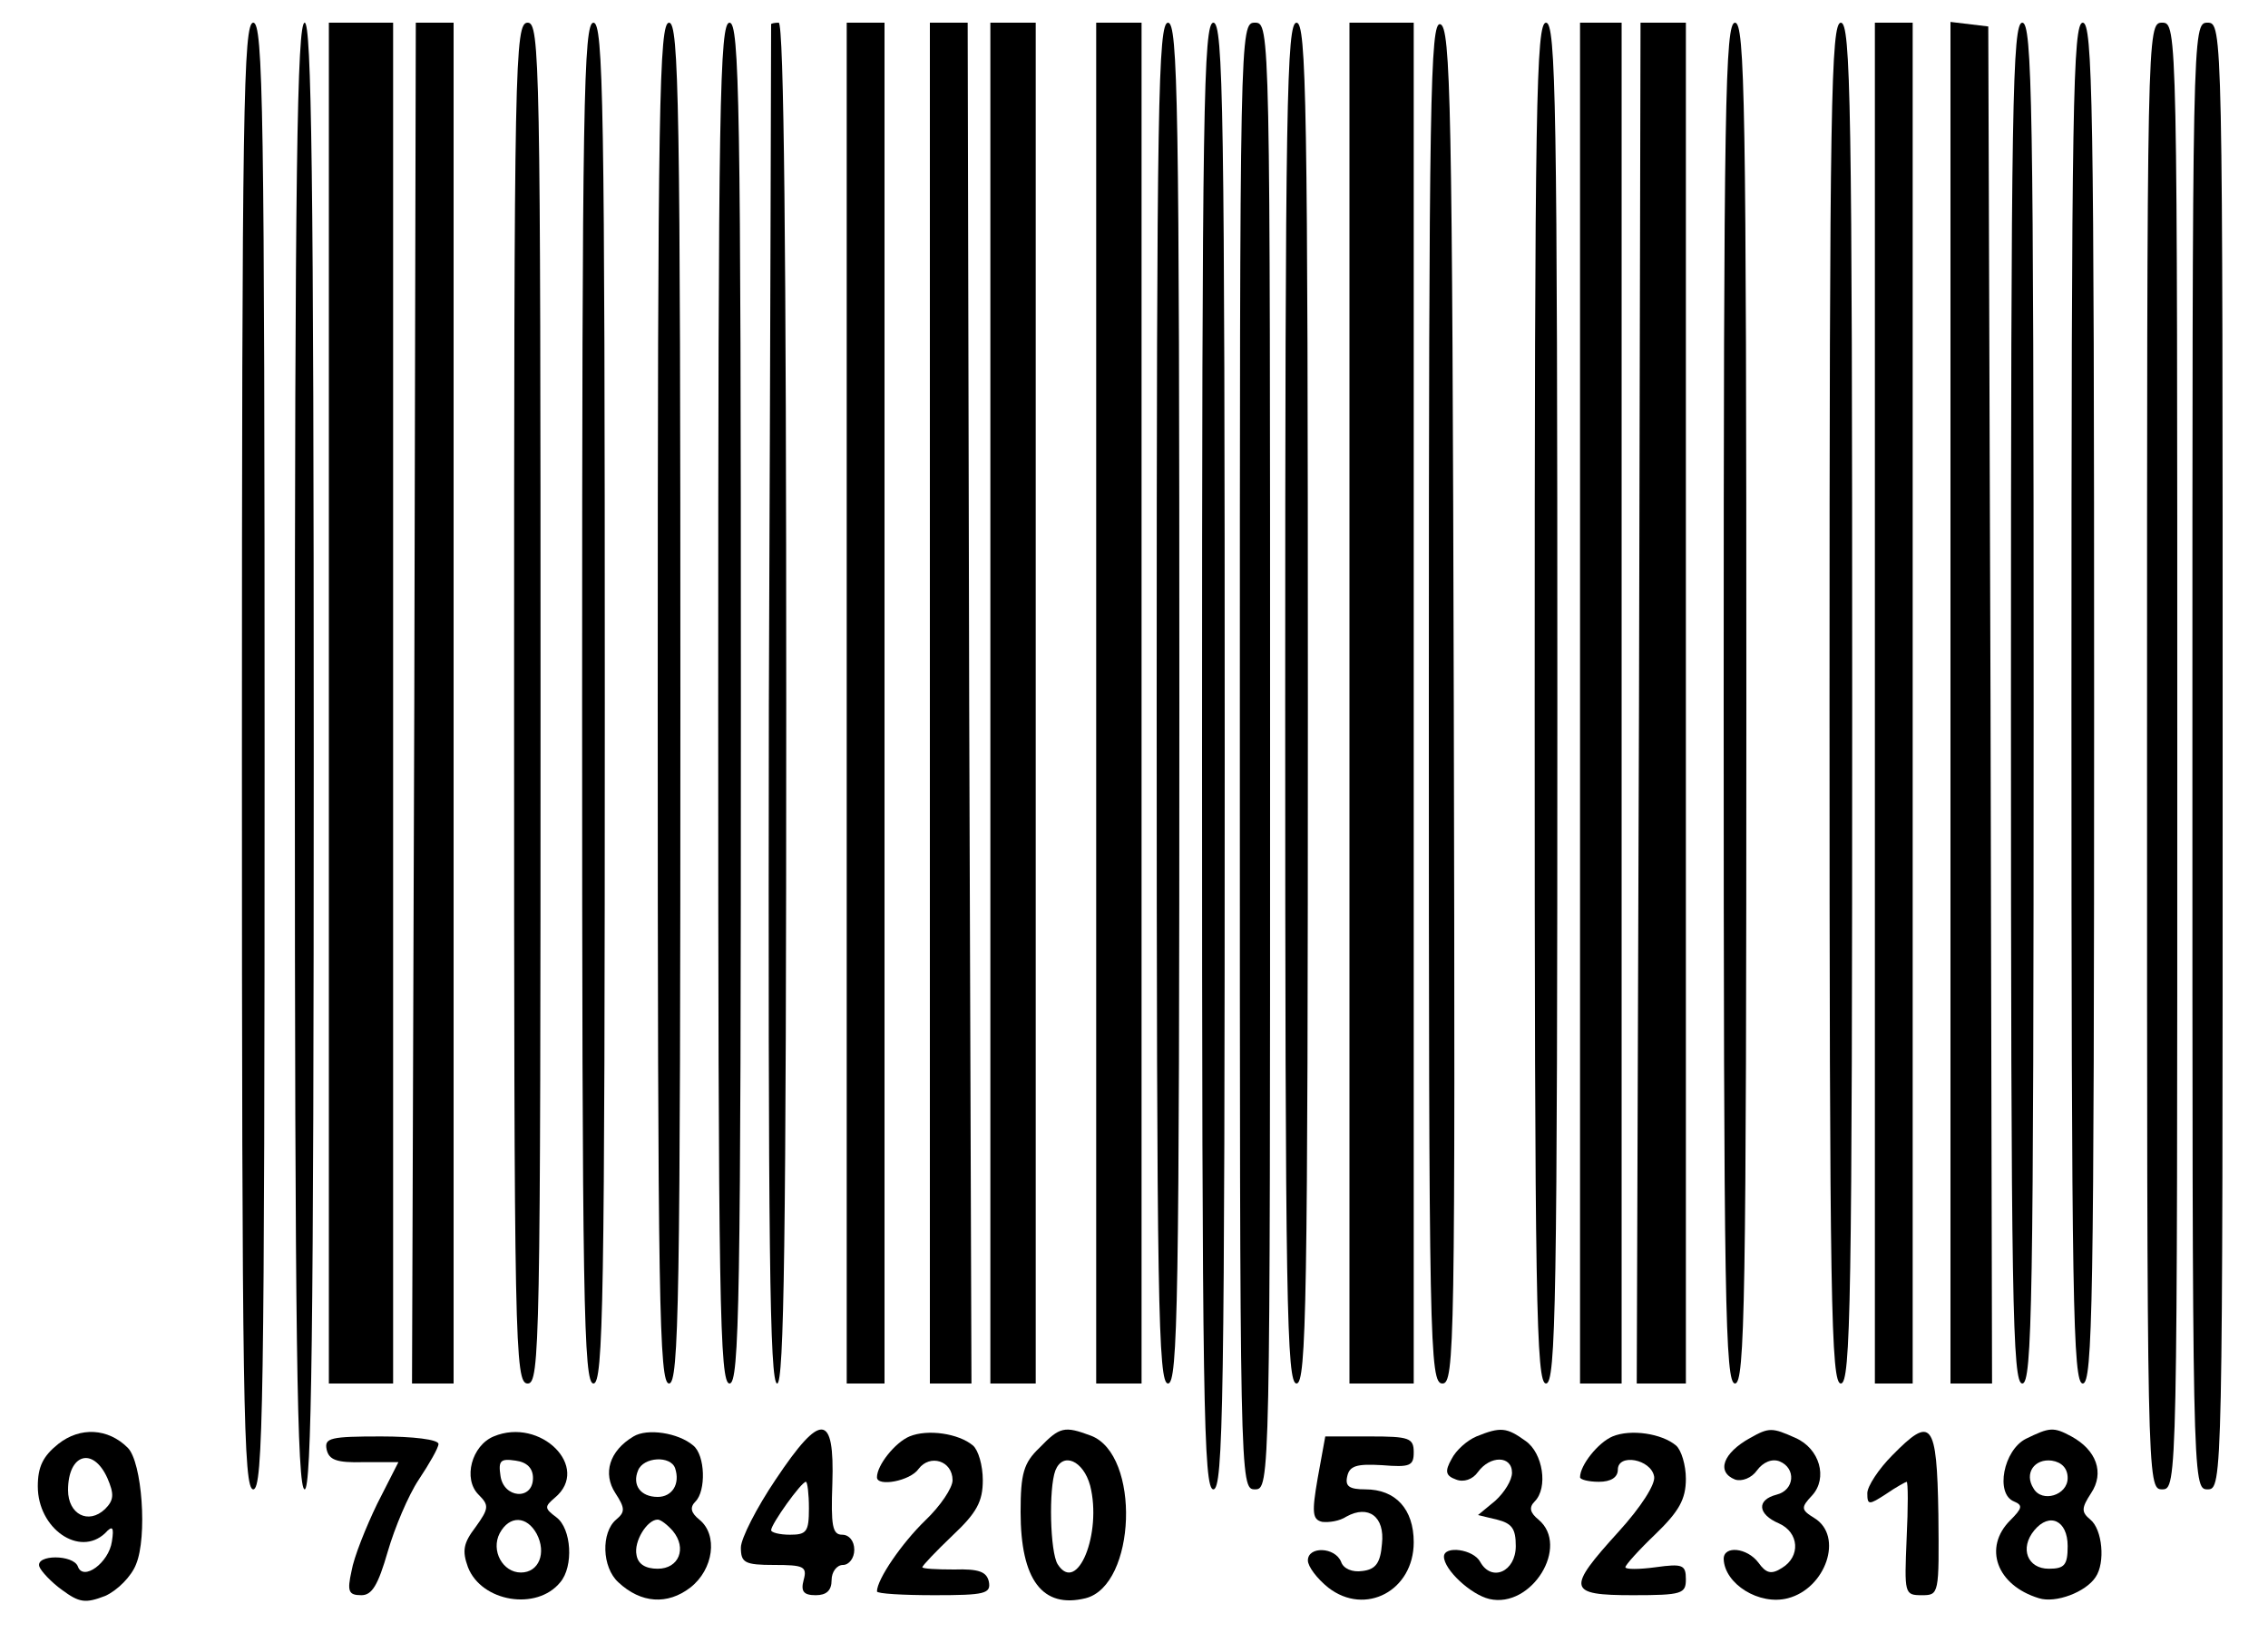 <?xml version="1.0" standalone="no"?>
<!DOCTYPE svg PUBLIC "-//W3C//DTD SVG 20010904//EN"
 "http://www.w3.org/TR/2001/REC-SVG-20010904/DTD/svg10.dtd">
<svg version="1.0" xmlns="http://www.w3.org/2000/svg"
 width="300pt" height="216pt" viewBox="0 0 300 216"
 preserveAspectRatio="xMidYMid meet">
<g transform="translate(0,216) scale(0.1,-0.1)"
fill="#000000" stroke="none">
<path d="M320 1160 c0 -856 2 -970 15 -970 13 0 15 114 15 970 0 856 -2 970
-15 970 -13 0 -15 -114 -15 -970z"/>
<path d="M390 1160 c0 -769 3 -970 13 -970 9 0 12 201 12 970 0 769 -3 970
-12 970 -10 0 -13 -201 -13 -970z"/>
<path d="M435 1230 l0 -900 43 0 42 0 0 900 0 900 -42 0 -43 0 0 -900z"/>
<path d="M548 1230 l-3 -900 28 0 27 0 0 900 0 900 -25 0 -25 0 -2 -900z"/>
<path d="M680 1230 c0 -850 1 -900 18 -900 16 0 17 50 17 900 0 850 -1 900
-17 900 -17 0 -18 -50 -18 -900z"/>
<path d="M770 1230 c0 -793 2 -900 15 -900 13 0 15 107 15 900 0 793 -2 900
-15 900 -13 0 -15 -107 -15 -900z"/>
<path d="M870 1230 c0 -793 2 -900 15 -900 13 0 15 107 15 900 0 793 -2 900
-15 900 -13 0 -15 -107 -15 -900z"/>
<path d="M950 1230 c0 -793 2 -900 15 -900 13 0 15 107 15 900 0 793 -2 900
-15 900 -13 0 -15 -107 -15 -900z"/>
<path d="M1020 2128 c0 -2 -1 -407 -3 -901 -1 -712 1 -897 11 -897 9 0 12 187
12 900 0 593 -3 900 -10 900 -5 0 -10 -1 -10 -2z"/>
<path d="M1120 1230 l0 -900 25 0 25 0 0 900 0 900 -25 0 -25 0 0 -900z"/>
<path d="M1230 1230 l0 -900 28 0 27 0 -3 900 -2 900 -25 0 -25 0 0 -900z"/>
<path d="M1310 1230 l0 -900 30 0 30 0 0 900 0 900 -30 0 -30 0 0 -900z"/>
<path d="M1450 1230 l0 -900 30 0 30 0 0 900 0 900 -30 0 -30 0 0 -900z"/>
<path d="M1530 1230 c0 -793 2 -900 15 -900 13 0 15 107 15 900 0 793 -2 900
-15 900 -13 0 -15 -107 -15 -900z"/>
<path d="M1590 1160 c0 -856 2 -970 15 -970 13 0 15 114 15 970 0 856 -2 970
-15 970 -13 0 -15 -114 -15 -970z"/>
<path d="M1640 1160 c0 -963 0 -970 20 -970 20 0 20 7 20 970 0 963 0 970 -20
970 -20 0 -20 -7 -20 -970z"/>
<path d="M1700 1230 c0 -793 2 -900 15 -900 13 0 15 107 15 900 0 793 -2 900
-15 900 -13 0 -15 -107 -15 -900z"/>
<path d="M1785 1230 l0 -900 43 0 42 0 0 900 0 900 -42 0 -43 0 0 -900z"/>
<path d="M1890 1231 c0 -851 1 -901 18 -901 16 0 17 49 15 897 -2 793 -4 898
-18 901 -13 3 -15 -97 -15 -897z"/>
<path d="M2030 1230 c0 -793 2 -900 15 -900 13 0 15 107 15 900 0 793 -2 900
-15 900 -13 0 -15 -107 -15 -900z"/>
<path d="M2090 1230 l0 -900 28 0 27 0 0 900 0 900 -27 0 -28 0 0 -900z"/>
<path d="M2168 1230 l-3 -900 33 0 32 0 0 900 0 900 -30 0 -30 0 -2 -900z"/>
<path d="M2280 1230 c0 -793 2 -900 15 -900 13 0 15 107 15 900 0 793 -2 900
-15 900 -13 0 -15 -107 -15 -900z"/>
<path d="M2420 1230 c0 -793 2 -900 15 -900 13 0 15 107 15 900 0 793 -2 900
-15 900 -13 0 -15 -107 -15 -900z"/>
<path d="M2480 1230 l0 -900 25 0 25 0 0 900 0 900 -25 0 -25 0 0 -900z"/>
<path d="M2580 1231 l0 -901 28 0 27 0 -2 897 -3 898 -25 3 -25 3 0 -900z"/>
<path d="M2660 1230 c0 -793 2 -900 15 -900 13 0 15 107 15 900 0 793 -2 900
-15 900 -13 0 -15 -107 -15 -900z"/>
<path d="M2740 1230 c0 -793 2 -900 15 -900 13 0 15 107 15 900 0 793 -2 900
-15 900 -13 0 -15 -107 -15 -900z"/>
<path d="M2840 1160 c0 -963 0 -970 20 -970 20 0 20 7 20 970 0 963 0 970 -20
970 -20 0 -20 -7 -20 -970z"/>
<path d="M2900 1160 c0 -963 0 -970 20 -970 20 0 20 7 20 970 0 963 0 970 -20
970 -20 0 -20 -7 -20 -970z"/>
<path d="M77 250 c-20 -16 -27 -30 -27 -56 0 -56 55 -94 89 -62 10 11 12 8 9
-11 -4 -28 -38 -53 -45 -33 -6 16 -56 16 -51 0 2 -6 16 -21 30 -31 23 -17 31
-18 57 -8 16 7 35 26 41 42 15 36 8 135 -11 154 -26 26 -63 28 -92 5z m65 -45
c9 -21 9 -29 -3 -41 -22 -21 -49 -7 -49 25 0 48 33 58 52 16z"/>
<path d="M653 260 c-29 -12 -41 -56 -20 -77 14 -14 14 -18 -4 -43 -16 -21 -18
-31 -10 -53 18 -46 91 -58 122 -20 18 21 15 71 -5 86 -16 12 -16 14 -2 26 48
40 -19 107 -81 81z m52 -55 c0 -30 -39 -27 -43 3 -3 20 0 23 20 20 15 -2 23
-10 23 -23z m5 -74 c13 -25 3 -51 -21 -51 -24 0 -40 29 -28 52 13 24 36 23 49
-1z"/>
<path d="M838 260 c-32 -19 -41 -49 -24 -75 13 -20 13 -25 1 -35 -20 -17 -19
-63 3 -83 30 -28 65 -30 95 -7 31 24 37 70 12 90 -11 9 -13 16 -5 24 14 14 13
61 -3 74 -20 17 -61 23 -79 12z m55 -42 c7 -21 -4 -38 -23 -38 -23 0 -34 16
-26 35 7 18 43 20 49 3z m-3 -83 c19 -23 8 -50 -20 -50 -16 0 -26 6 -28 18 -4
18 14 47 28 47 4 0 13 -7 20 -15z"/>
<path d="M1026 203 c-25 -37 -46 -78 -46 -90 0 -20 5 -23 44 -23 39 0 44 -2
39 -20 -4 -15 0 -20 16 -20 14 0 21 6 21 20 0 11 7 20 15 20 8 0 15 9 15 20 0
12 -7 20 -16 20 -13 0 -15 12 -13 68 3 93 -15 95 -75 5z m44 -38 c0 -31 -3
-35 -25 -35 -14 0 -25 3 -25 6 0 8 40 64 46 64 2 0 4 -16 4 -35z"/>
<path d="M1203 260 c-19 -8 -43 -38 -43 -54 0 -13 44 -5 55 11 15 20 45 11 45
-15 0 -10 -16 -34 -36 -53 -31 -30 -64 -78 -64 -94 0 -3 34 -5 76 -5 67 0 75
2 72 18 -3 13 -13 17 -46 16 -23 0 -42 1 -42 3 0 2 18 21 40 42 32 30 40 45
40 73 0 20 -6 40 -13 46 -19 16 -60 22 -84 12z"/>
<path d="M1375 245 c-21 -20 -25 -34 -25 -85 0 -90 29 -128 86 -114 67 17 73
190 7 215 -35 13 -41 12 -68 -16z m67 -50 c16 -63 -17 -145 -43 -104 -10 16
-12 100 -3 124 10 25 37 13 46 -20z"/>
<path d="M1953 260 c-12 -5 -27 -18 -33 -30 -9 -16 -8 -22 6 -27 10 -4 22 0
29 10 16 22 45 22 45 -1 0 -10 -10 -26 -22 -37 l-23 -19 25 -6 c20 -5 25 -12
25 -35 0 -34 -32 -48 -47 -21 -9 17 -48 22 -48 7 0 -17 35 -50 60 -56 56 -13
107 70 65 105 -11 9 -13 16 -5 24 18 18 11 64 -12 80 -25 18 -33 19 -65 6z"/>
<path d="M2133 260 c-19 -8 -43 -38 -43 -54 0 -3 11 -6 25 -6 16 0 25 6 25 16
0 22 44 14 48 -9 2 -10 -17 -40 -47 -73 -69 -76 -68 -84 19 -84 65 0 70 2 70
21 0 19 -4 21 -40 16 -22 -3 -40 -3 -40 0 0 3 18 23 40 44 31 30 40 46 40 73
0 18 -6 38 -13 44 -19 16 -60 22 -84 12z"/>
<path d="M2315 258 c-36 -20 -45 -45 -20 -55 9 -3 22 2 29 12 8 11 20 16 30
12 22 -9 20 -38 -4 -44 -27 -7 -25 -26 3 -38 27 -12 29 -44 4 -59 -14 -9 -21
-7 -31 7 -15 20 -46 23 -46 5 1 -33 47 -62 85 -52 50 13 74 82 35 106 -18 11
-18 14 -3 30 21 23 10 62 -22 76 -31 14 -35 14 -60 0z"/>
<path d="M2503 235 c-18 -18 -33 -41 -33 -50 0 -16 2 -16 25 -1 13 9 26 16 27
16 2 0 2 -34 0 -75 -3 -73 -3 -75 20 -75 23 0 23 1 22 107 -2 123 -9 131 -61
78z"/>
<path d="M2680 257 c-30 -15 -41 -73 -16 -83 12 -5 11 -9 -5 -25 -36 -36 -18
-86 38 -103 22 -7 62 8 75 28 13 19 9 63 -7 76 -12 10 -12 15 1 35 18 27 7 57
-26 75 -24 13 -29 12 -60 -3z m55 -52 c0 -23 -34 -33 -45 -14 -13 20 1 40 24
37 13 -2 21 -10 21 -23z m0 -90 c0 -25 -4 -30 -25 -30 -28 0 -39 27 -19 51 20
24 44 13 44 -21z"/>
<path d="M432 243 c3 -14 13 -18 49 -17 l46 0 -28 -55 c-15 -31 -31 -71 -34
-89 -6 -27 -4 -32 13 -32 14 0 22 13 35 58 9 31 27 74 41 95 14 21 26 42 26
47 0 6 -34 10 -76 10 -67 0 -75 -2 -72 -17z"/>
<path d="M1743 205 c-8 -46 -7 -55 6 -58 9 -1 23 1 32 7 29 16 51 0 47 -36 -2
-25 -8 -34 -26 -36 -13 -2 -25 3 -28 12 -8 20 -44 21 -44 2 0 -8 12 -24 27
-36 49 -38 113 -4 113 60 0 44 -24 70 -64 70 -21 0 -27 4 -24 17 3 14 12 17
46 15 37 -3 42 -1 42 17 0 19 -6 21 -58 21 l-59 0 -10 -55z"/>
</g>
</svg>
